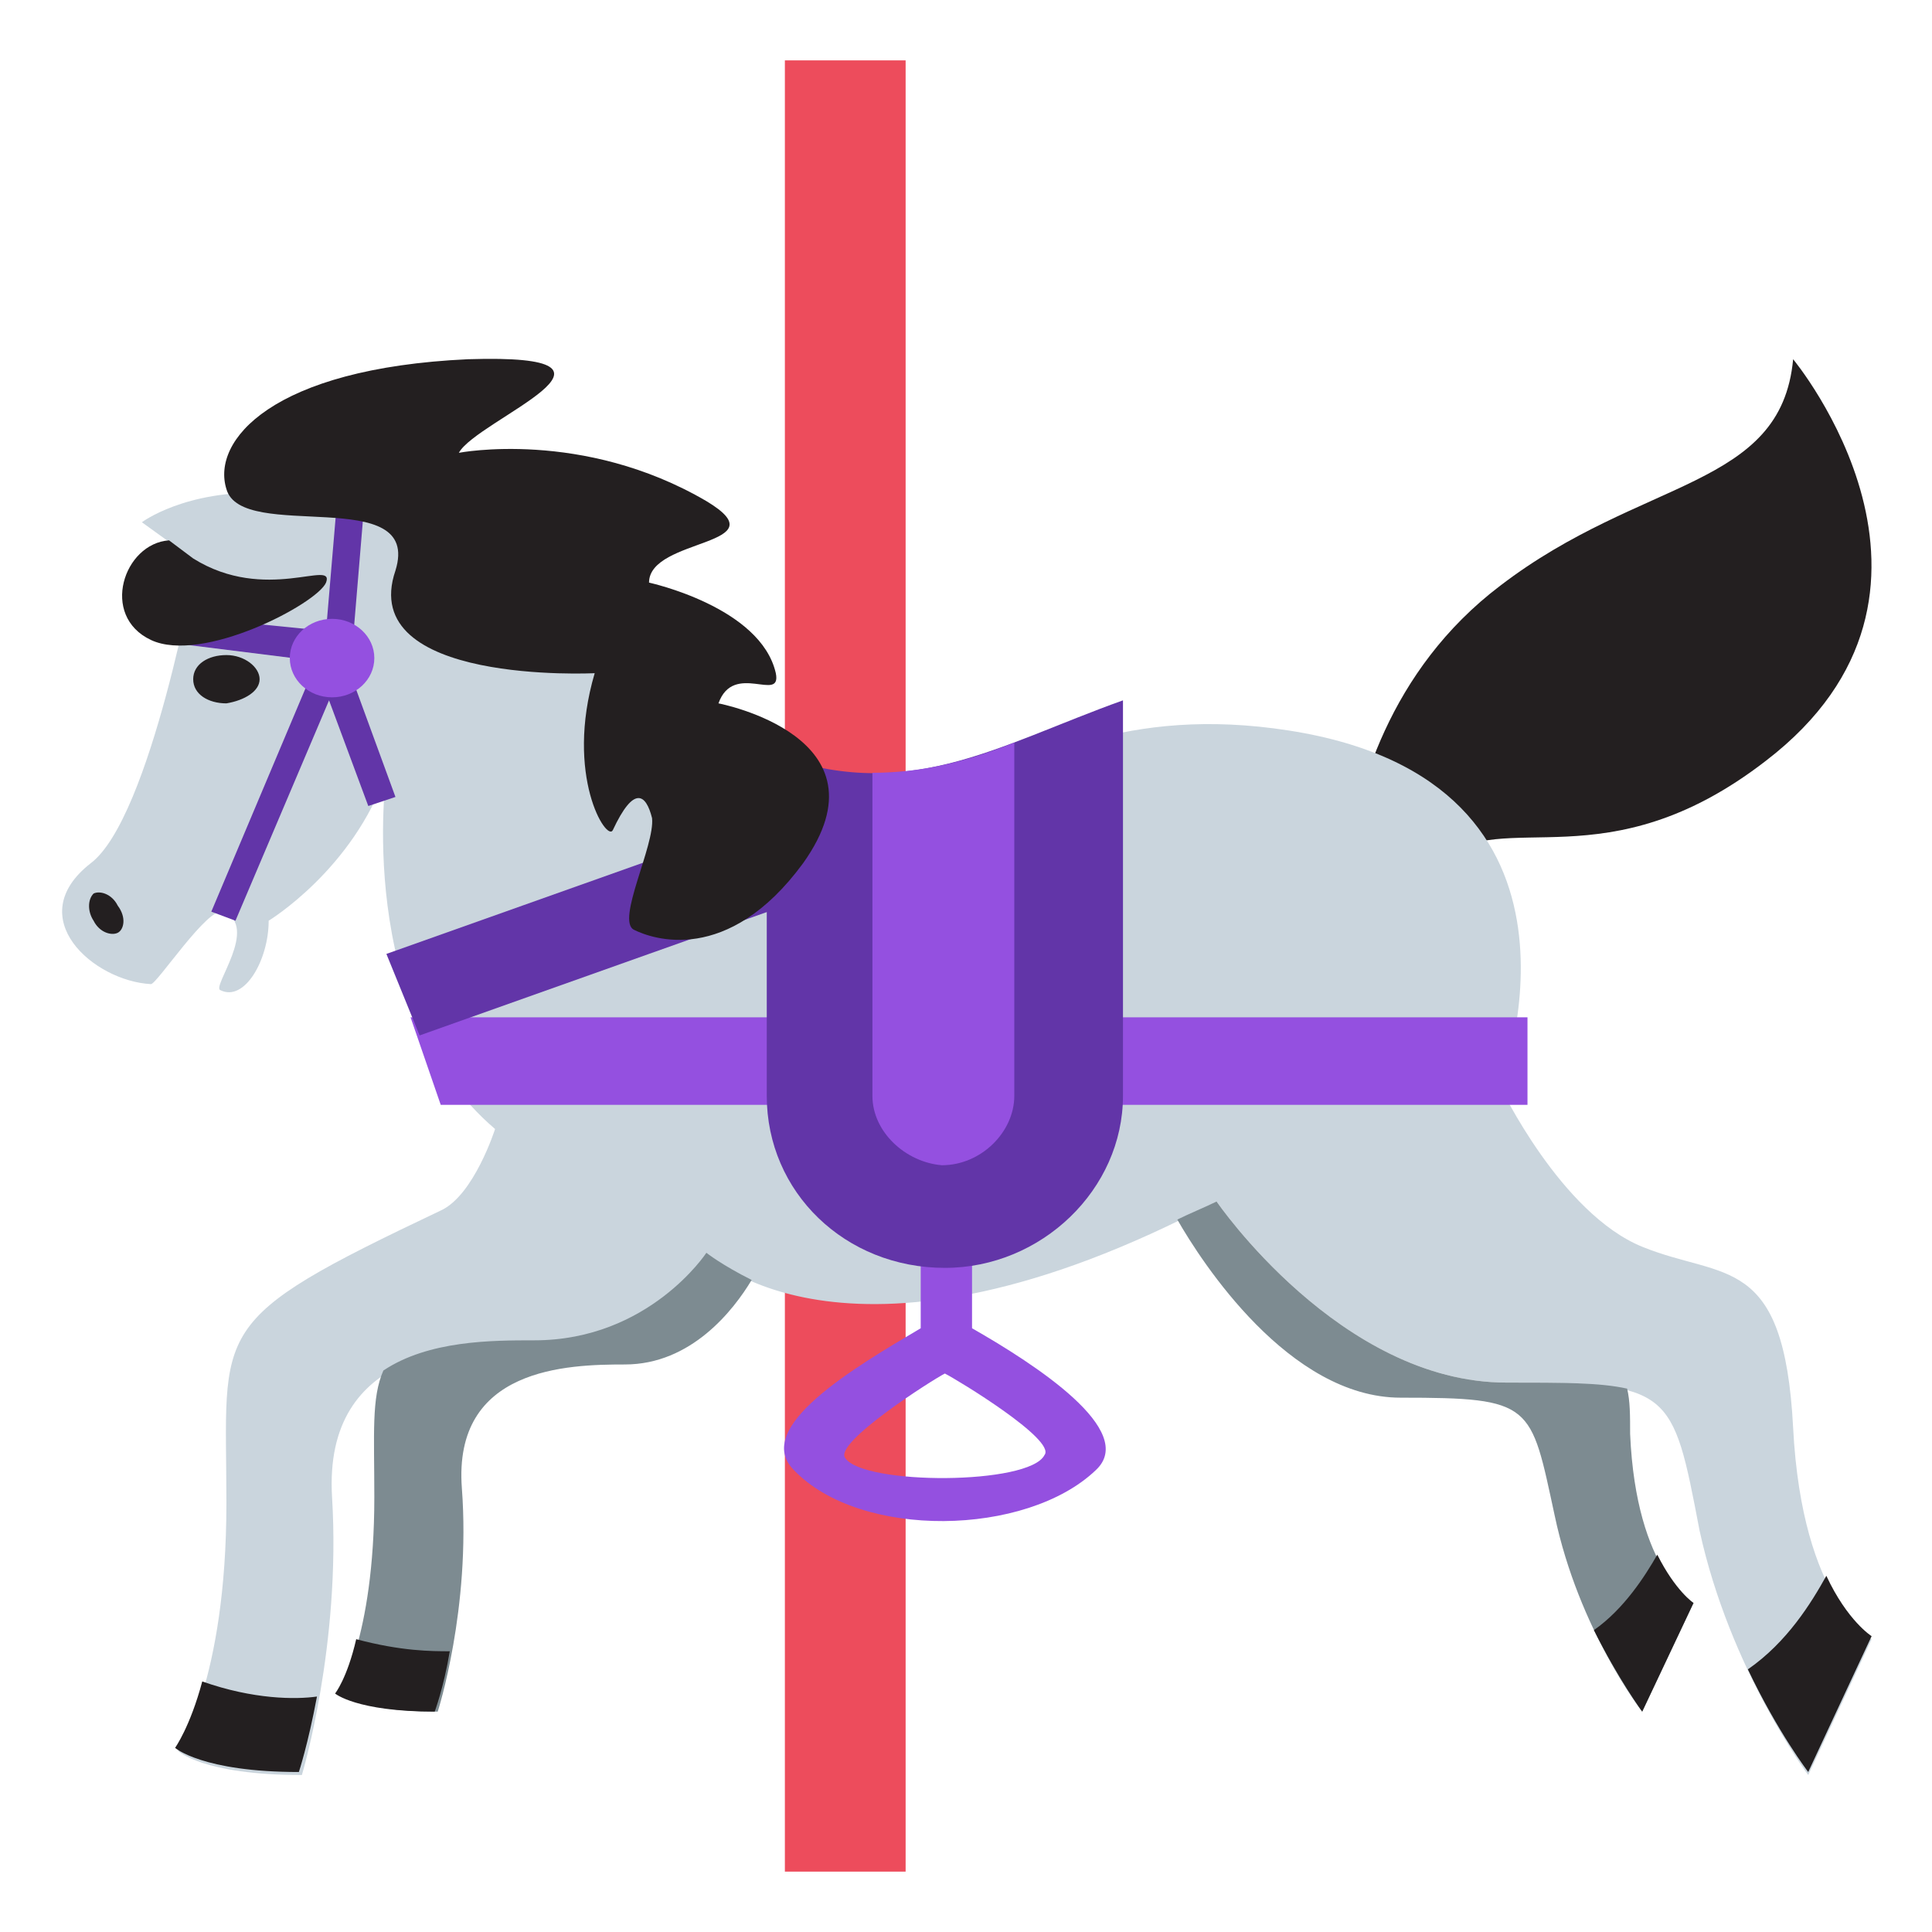 <svg xmlns="http://www.w3.org/2000/svg" viewBox="0 0 64 64">
    <title>carousel horse</title>
    <path fill="#ed4c5c" d="M26 2h4v60h-4z"/>
    <path fill="#231f20" d="M44.6 28.7c.3-2.4 1.4-6.5 5.1-9.3 4.7-3.6 9.3-3.2 9.7-7.5 0 0 6.4 7.7-.9 13.3-5.3 4.1-8.7 1.5-10.8 3.3l-3.1.2"/>
    <path fill="#cad5dd" d="M40.3 39.8s4.1 6 9.6 6 5.5.2 6.4 4.9c1 4.6 3.6 8.1 3.6 8.1l2.1-4.5s-2.3-1.2-2.6-7c-.3-5.8-2.3-4.9-5-6-2.7-1.1-4.7-5.3-4.7-5.3s3.9-10.1-7-11.8c-10.9-1.7-11.9 7.6-22.1-1.8C10.4 13 4.7 17.3 4.7 17.3l1.8 1.3S5 27.1 3 28.6c-2.3 1.8.1 3.9 2 4 .2 0 1.9-2.6 2.4-2.4 1.2.5-.4 2.5-.1 2.6.8.4 1.6-1 1.6-2.3 0 0 2.8-1.7 3.9-4.9 0 0-1.1 7.8 3.6 11.8 0 0-.7 2.2-1.8 2.7-7.8 3.7-7.1 3.8-7.1 9.7 0 5.9-1.6 8.2-1.6 8.2s.8.8 4.1.8c0 0 1.3-4.3 1-9.2-.3-5 4.4-5.1 6.8-5.1 3.8 0 5.7-2.9 5.7-2.9s4.7 4.6 16.8-1.8"/>
    <g fill="#7d8b91">
        <path d="M40.3 39.8s4.1 6 9.6 6c1.9 0 3.1 0 4 .2.1.4.1.9.1 1.5.2 4.6 2.1 5.6 2.1 5.6l-1.7 3.6s-2.1-2.7-2.9-6.5c-.8-3.7-.7-3.9-5.1-3.9-3.7 0-6.6-4.5-7.4-5.9.4-.2.9-.4 1.3-.6M12.7 45.4c1.5-1 3.6-1 5-1 3.8 0 5.7-2.9 5.7-2.9s.5.4 1.5.9c-.6 1-2 2.8-4.2 2.8-1.9 0-5.7.1-5.4 4.1.3 4-.8 7.4-.8 7.4-2.6 0-3.3-.6-3.3-.6s1.2-1.8 1.2-6.5c0-2.1-.1-3.3.3-4.2"/>
    </g>
    <g fill="#231f20">
        <path d="M8.6 22.5c0-.4-.5-.8-1.1-.8-.6 0-1.1.3-1.1.8s.5.8 1.1.8c.6-.1 1.1-.4 1.1-.8M3.1 30.5c.2.4.6.5.8.4s.3-.5 0-.9c-.2-.4-.6-.5-.8-.4-.2.2-.2.6 0 .9M14.9 54.7c-.2 1.2-.5 2-.5 2-2.6 0-3.3-.6-3.3-.6s.4-.5.7-1.8c1.5.4 2.5.4 3.1.4M54.9 51.5c.6 1.2 1.2 1.6 1.2 1.6l-1.7 3.6s-.8-1.1-1.6-2.7c1-.7 1.7-1.8 2.1-2.5M10.5 56.2c-.3 1.6-.6 2.5-.6 2.5-3.2 0-4.1-.8-4.1-.8s.5-.7.9-2.2c1.7.6 3.1.6 3.8.5M60.5 52.2c.7 1.5 1.5 2 1.5 2l-2.1 4.5s-1-1.3-2-3.4c1.3-.9 2.1-2.2 2.6-3.1"/>
    </g>
    <path fill="#6235a8" d="M13.1 26.4l-1.5-4.1.6-7.2-.9-.1-.5 5.9-5-.5-.1.9 4.8.6L7 30.2l.8.3 3.1-7.3 1.3 3.5z"/>
    <ellipse cx="11" cy="21.8" fill="#9450e0" rx="1.4" ry="1.3"/>
    <path fill="#231f20" d="M5.6 17.9c-1.5.1-2.3 2.5-.6 3.3 1.7.8 5.5-1.2 5.8-1.9.3-.8-2 .7-4.4-.8l-.8-.6"/>
    <path fill="#9450e0" d="M14.6 36.6h36v-2.9h-37z"/>
    <path fill="#6235a8" d="M13.9 34.3L26 30l-1.1-2.7-12.1 4.3z"/>
    <path fill="#9450e0" d="M26.3 48.7c2.2 2.3 7.7 2.2 10 0 1.4-1.3-2-3.5-4.1-4.7v-3.3h-1.7V44c-2.2 1.3-5.6 3.3-4.2 4.7m1.7-.4c-.4-.5 2.9-2.6 3.3-2.8.4.2 3.7 2.2 3.3 2.7-.5 1-6 1-6.6.1"/>
    <path fill="#6235a8" d="M37.2 23.2v13.1c0 3.1-2.7 5.7-5.9 5.7-3.3 0-5.9-2.5-5.9-5.7V24.9c4.6 1.8 7.6-.2 11.8-1.7"/>
    <path fill="#9450e0" d="M28.9 36.3V25.6c1.7 0 3.2-.4 4.7-1v11.7c0 1.2-1.1 2.3-2.4 2.3-1.2-.1-2.3-1.1-2.3-2.3"/>
    <path fill="#231f20" d="M7.5 16.2c-.5-1.6 1.5-4 8-4.3 6.3-.2.3 2-.3 3.1 0 0 4.1-.8 8.2 1.6 2.5 1.5-1.9 1.2-1.9 2.7 0 0 3.7.8 4.2 3 .2 1-1.4-.4-1.9 1 0 0 5.8 1.1 2.8 5.3-2.5 3.4-5 2.5-5.6 2.2-.6-.3.7-2.8.6-3.7-.2-.8-.6-1.1-1.3.4-.2.4-1.6-1.8-.6-5.2 0 0-7.9.4-6.6-3.4C14 16 8 18 7.5 16.2"/>
</svg>